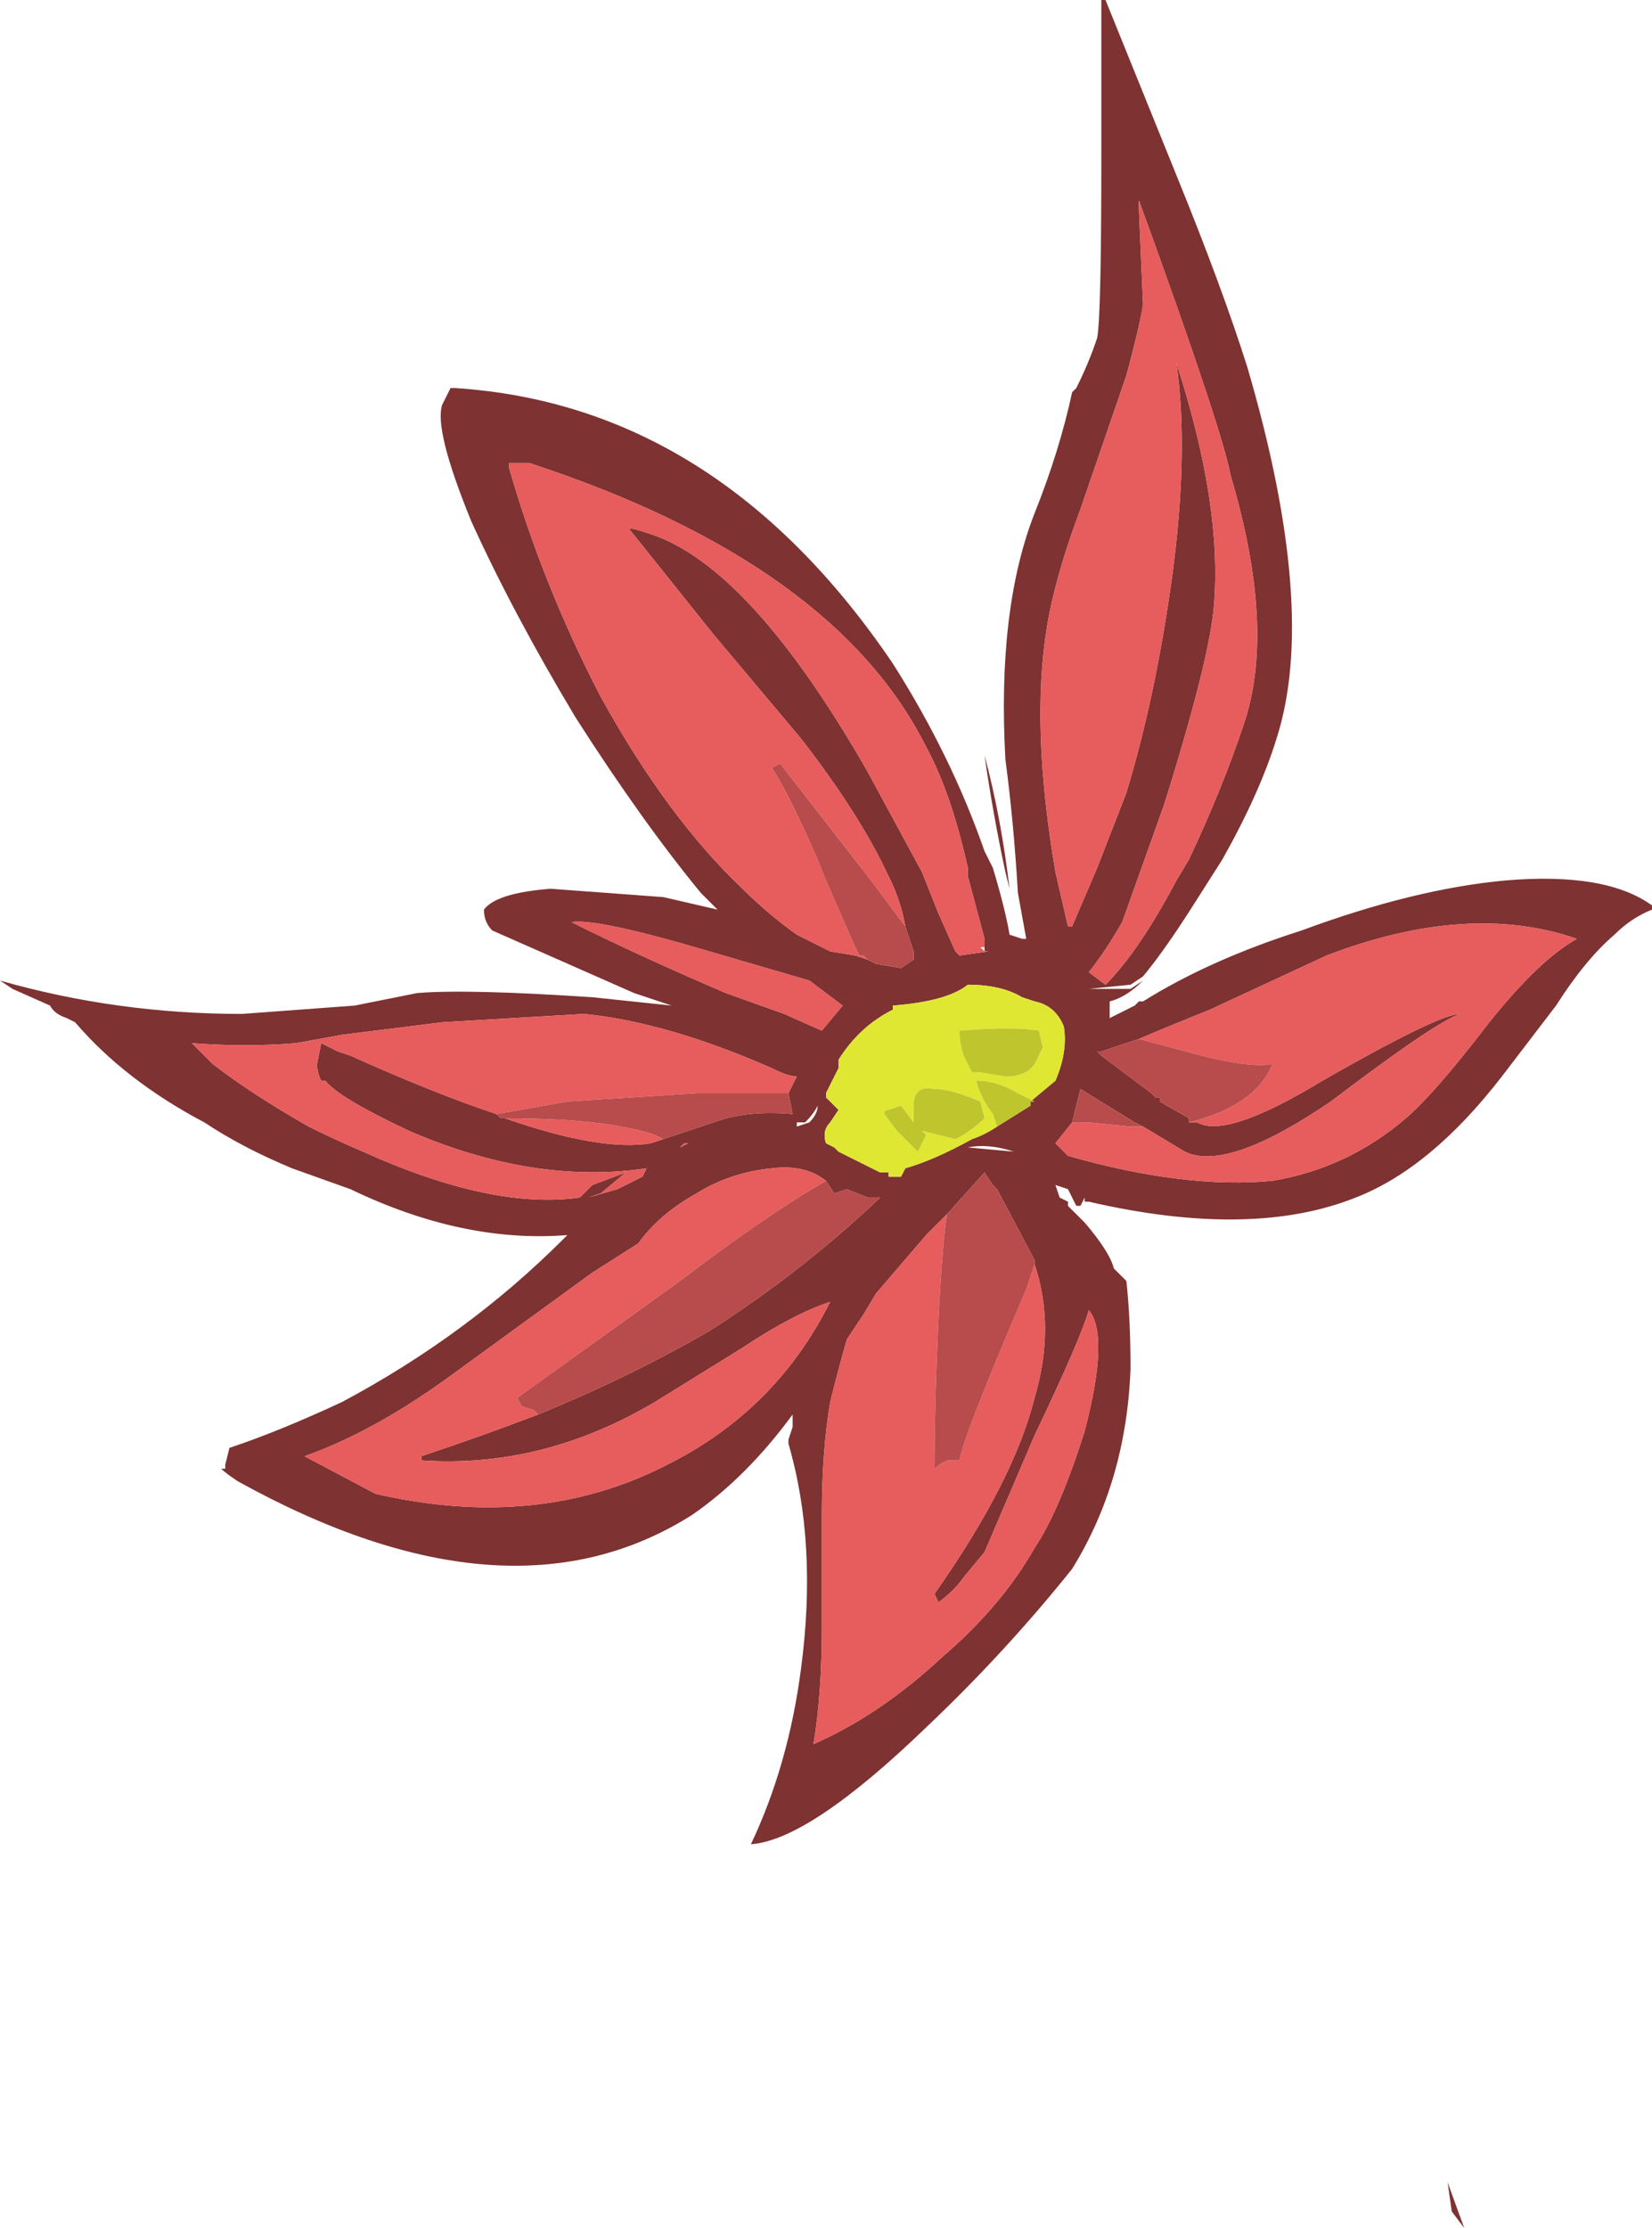 <?xml version="1.0" encoding="UTF-8" standalone="no"?>
<svg xmlns:ffdec="https://www.free-decompiler.com/flash" xmlns:xlink="http://www.w3.org/1999/xlink" ffdec:objectType="shape" height="26.7px" width="19.8px" xmlns="http://www.w3.org/2000/svg">
  <g transform="matrix(1.0, 0.0, 0.0, 1.0, 9.9, 13.35)">
    <path d="M3.75 -10.95 L3.75 -10.85 3.8 -9.7 Q3.75 -9.4 3.6 -8.85 L3.05 -7.25 Q2.75 -6.45 2.65 -5.85 2.45 -4.65 2.75 -2.9 L2.9 -2.25 2.95 -2.25 3.25 -2.95 3.6 -3.85 Q3.95 -5.0 4.15 -6.45 4.35 -7.95 4.2 -9.0 4.75 -7.3 4.65 -6.1 4.6 -5.45 4.05 -3.7 L3.55 -2.3 Q3.35 -1.95 3.15 -1.7 L3.35 -1.55 Q3.75 -1.95 4.2 -2.8 L4.35 -3.05 Q4.75 -3.9 5.0 -4.65 5.4 -5.8 4.85 -7.65 4.75 -8.2 3.75 -10.95 M3.3 -13.35 L3.35 -13.35 4.2 -11.25 Q4.75 -9.9 5.05 -8.95 5.9 -6.05 5.4 -4.5 5.2 -3.85 4.75 -3.05 L4.4 -2.5 Q4.05 -1.95 3.8 -1.65 L3.65 -1.55 3.15 -1.5 3.65 -1.5 3.8 -1.6 Q3.6 -1.4 3.4 -1.35 L3.4 -1.15 3.7 -1.3 3.75 -1.35 3.8 -1.35 Q4.6 -1.85 5.7 -2.2 7.05 -2.7 8.15 -2.8 9.35 -2.9 9.9 -2.5 L9.9 -2.45 Q9.65 -2.35 9.45 -2.15 9.1 -1.85 8.75 -1.3 L8.1 -0.45 Q7.25 0.65 6.35 1.0 5.1 1.5 3.15 1.05 L3.1 1.05 3.1 1.0 3.05 1.1 3.0 1.1 2.9 0.9 2.75 0.85 2.8 1.0 2.9 1.05 2.9 1.1 3.1 1.3 Q3.4 1.65 3.45 1.85 L3.6 2.0 Q3.65 2.45 3.65 3.05 3.6 4.4 2.95 5.45 2.15 6.45 1.2 7.35 -0.2 8.7 -0.9 8.75 -0.45 7.8 -0.3 6.65 -0.1 5.15 -0.45 3.95 L-0.45 3.9 -0.4 3.75 -0.4 3.6 Q-0.95 4.35 -1.6 4.8 -3.8 6.2 -7.05 4.4 -7.2 4.3 -7.25 4.25 L-7.2 4.25 -7.2 4.2 -7.15 4.0 Q-6.55 3.8 -5.8 3.45 -4.3 2.65 -3.15 1.5 L-3.1 1.45 Q-4.35 1.55 -5.7 0.9 L-6.4 0.65 Q-7.0 0.4 -7.45 0.1 -8.4 -0.4 -9.0 -1.1 L-9.1 -1.15 Q-9.25 -1.2 -9.3 -1.3 L-9.75 -1.5 -9.9 -1.6 Q-8.5 -1.2 -7.0 -1.2 L-5.65 -1.3 -4.9 -1.45 Q-4.3 -1.5 -2.8 -1.4 L-1.85 -1.3 -2.3 -1.45 -4.0 -2.2 Q-4.1 -2.3 -4.1 -2.45 -3.95 -2.65 -3.3 -2.7 L-1.95 -2.6 -1.3 -2.45 -1.5 -2.65 Q-2.2 -3.5 -3.0 -4.75 -3.75 -6.0 -4.25 -7.1 -4.7 -8.2 -4.6 -8.5 L-4.5 -8.7 -4.45 -8.7 Q-1.3 -8.5 0.8 -5.4 1.5 -4.3 1.9 -3.15 L2.0 -2.95 Q2.15 -2.45 2.2 -2.15 L2.35 -2.1 2.4 -2.1 2.3 -2.65 Q2.25 -3.5 2.15 -4.25 2.05 -6.05 2.5 -7.2 2.8 -7.95 2.95 -8.65 L3.0 -8.7 Q3.15 -9.0 3.25 -9.3 3.3 -9.55 3.3 -11.5 L3.3 -13.35 M1.9 -4.3 Q2.1 -3.55 2.2 -2.7 L2.15 -2.9 Q2.0 -3.6 1.9 -4.3 M1.9 -2.0 L1.9 -2.1 1.7 -2.85 1.7 -2.95 Q1.5 -3.85 1.2 -4.4 0.1 -6.6 -3.55 -7.8 L-3.8 -7.8 -3.8 -7.75 Q-3.4 -6.35 -2.7 -5.0 -1.9 -3.55 -1.0 -2.7 -0.7 -2.4 -0.35 -2.15 -0.15 -2.05 0.05 -1.95 L0.35 -1.9 0.5 -1.85 0.6 -1.8 0.9 -1.75 1.05 -1.85 1.05 -1.95 0.95 -2.25 Q0.9 -2.55 0.75 -2.85 0.4 -3.6 -0.3 -4.5 L-1.35 -5.75 -2.35 -7.0 Q-2.4 -7.05 -2.1 -6.95 -0.9 -6.55 0.5 -4.1 L1.15 -2.9 1.35 -2.4 1.55 -1.95 1.6 -1.9 1.95 -1.95 1.9 -1.95 1.9 -2.0 M2.45 -1.95 L2.45 -1.95 M2.45 -0.15 L2.75 -0.4 Q2.9 -0.75 2.85 -1.05 2.75 -1.3 2.5 -1.35 L2.35 -1.4 Q2.1 -1.55 1.7 -1.55 1.45 -1.35 0.8 -1.3 L0.8 -1.25 Q0.4 -1.05 0.15 -0.65 L0.15 -0.55 0.0 -0.25 0.0 -0.2 0.15 -0.05 0.05 0.1 Q-0.05 0.2 0.0 0.35 L0.1 0.4 0.15 0.45 0.65 0.7 0.75 0.7 0.75 0.75 0.9 0.75 0.95 0.65 Q1.3 0.55 1.75 0.3 1.9 0.25 2.05 0.15 L2.45 -0.1 2.45 -0.15 M3.75 -0.9 L3.3 -0.75 3.25 -0.75 3.3 -0.7 3.9 -0.25 3.95 -0.2 4.0 -0.2 4.0 -0.15 4.35 0.05 4.35 0.1 4.45 0.1 Q4.8 0.3 5.95 -0.4 7.35 -1.2 7.6 -1.2 7.3 -1.1 6.05 -0.15 4.8 0.7 4.3 0.45 L3.8 0.15 3.7 0.1 3.05 -0.3 2.95 0.1 2.75 0.35 2.9 0.5 Q4.3 0.9 5.35 0.8 6.25 0.65 6.95 0.05 7.3 -0.25 7.95 -1.1 8.55 -1.85 9.0 -2.1 7.7 -2.55 6.0 -1.9 L4.6 -1.25 Q4.1 -1.05 3.75 -0.9 M2.25 0.45 L1.7 0.4 Q1.95 0.35 2.25 0.45 M2.5 1.8 L2.5 1.75 2.05 0.9 2.0 0.85 1.9 0.7 1.45 1.2 1.2 1.45 0.6 2.15 0.45 2.4 0.25 2.7 Q0.15 3.05 0.05 3.45 -0.05 4.05 -0.05 4.8 L-0.05 6.15 Q-0.05 6.95 -0.15 7.55 0.65 7.2 1.4 6.5 2.1 5.9 2.5 5.2 2.8 4.75 3.1 3.8 3.4 2.65 3.15 2.35 3.05 2.7 2.5 3.85 L1.9 5.25 1.65 5.55 Q1.55 5.7 1.35 5.85 L1.3 5.75 Q2.25 4.4 2.5 3.4 2.75 2.55 2.5 1.8 M1.15 0.8 L1.15 0.8 M-3.45 3.6 Q-2.35 3.15 -1.4 2.6 -0.3 1.9 0.65 1.0 L0.5 1.0 0.25 0.9 0.1 0.95 0.0 0.8 Q-0.25 0.6 -0.65 0.65 -1.15 0.7 -1.55 0.95 -2.0 1.2 -2.25 1.55 L-2.8 1.9 Q-3.9 2.7 -4.45 3.1 -5.4 3.8 -6.25 4.1 L-5.4 4.55 Q-3.45 5.0 -1.9 4.2 -0.6 3.55 0.05 2.25 -0.4 2.4 -1.0 2.8 L-2.05 3.45 Q-3.4 4.25 -4.85 4.15 L-4.85 4.1 Q-4.1 3.85 -3.45 3.6 M1.0 0.95 L1.0 0.95 M4.7 5.4 L4.7 5.4 M7.65 13.35 L7.5 13.15 7.45 12.8 7.65 13.35 M-0.45 -0.25 L-0.35 -0.45 Q-0.45 -0.45 -0.65 -0.55 -1.9 -1.1 -2.9 -1.2 L-4.6 -1.1 -5.8 -0.95 -6.35 -0.85 Q-6.95 -0.8 -7.6 -0.85 L-7.35 -0.6 Q-6.9 -0.25 -6.2 0.15 -5.9 0.3 -5.55 0.45 -4.0 1.15 -2.95 1.0 L-2.8 0.85 -2.4 0.7 -2.7 0.95 -2.85 1.0 -2.5 0.9 -2.2 0.75 -2.15 0.65 Q-3.5 0.85 -5.0 0.2 -5.85 -0.2 -6.0 -0.4 L-6.05 -0.4 Q-6.1 -0.5 -6.1 -0.6 L-6.05 -0.85 -5.85 -0.75 -5.7 -0.7 Q-4.7 -0.25 -3.95 0.0 L-3.9 0.05 -3.85 0.05 Q-2.7 0.45 -2.1 0.35 L-1.95 0.3 -1.35 0.1 Q-0.95 -0.05 -0.4 0.0 L-0.45 -0.25 M-0.5 -1.2 L-0.05 -1.0 0.2 -1.3 -0.2 -1.6 -1.4 -1.95 Q-2.75 -2.35 -3.05 -2.3 -2.25 -1.9 -1.2 -1.45 L-0.5 -1.2 M-0.05 -0.3 L-0.1 -0.1 Q-0.15 0.0 -0.25 0.1 L-0.35 0.1 -0.35 0.15 -0.2 0.1 Q-0.1 0.0 -0.1 -0.1 L-0.05 -0.3 M-0.15 -0.75 L-0.15 -0.75 M-1.75 0.4 L-1.65 0.35 -1.7 0.35 -1.75 0.4" fill="#7e3231" fill-rule="evenodd" stroke="none"/>
    <path d="M3.75 -10.95 Q4.75 -8.2 4.85 -7.65 5.4 -5.8 5.0 -4.65 4.75 -3.9 4.35 -3.05 L4.2 -2.8 Q3.75 -1.95 3.35 -1.55 L3.15 -1.7 Q3.35 -1.95 3.55 -2.3 L4.05 -3.7 Q4.6 -5.45 4.65 -6.1 4.75 -7.3 4.2 -9.0 4.35 -7.95 4.15 -6.45 3.95 -5.0 3.6 -3.85 L3.25 -2.95 2.95 -2.25 2.9 -2.25 2.75 -2.9 Q2.45 -4.65 2.65 -5.85 2.75 -6.45 3.05 -7.25 L3.6 -8.85 Q3.75 -9.4 3.8 -9.7 L3.75 -10.85 3.75 -10.95 M0.5 -1.85 L0.35 -1.9 0.05 -1.95 Q-0.15 -2.05 -0.35 -2.15 -0.7 -2.4 -1.0 -2.7 -1.9 -3.55 -2.7 -5.0 -3.4 -6.35 -3.8 -7.75 L-3.8 -7.8 -3.55 -7.8 Q0.1 -6.6 1.2 -4.4 1.5 -3.85 1.7 -2.95 L1.7 -2.85 1.9 -2.1 1.9 -2.0 1.85 -2.0 1.9 -1.95 1.95 -1.95 1.6 -1.9 1.55 -1.95 1.35 -2.4 1.15 -2.9 0.5 -4.1 Q-0.9 -6.55 -2.1 -6.95 -2.4 -7.05 -2.35 -7.0 L-1.35 -5.75 -0.3 -4.5 Q0.4 -3.6 0.75 -2.85 0.9 -2.55 0.95 -2.25 L0.5 -2.85 -0.55 -4.2 -0.65 -4.15 Q-0.45 -3.85 -0.1 -3.05 L0.0 -2.8 0.35 -2.0 0.4 -1.9 0.45 -1.9 0.5 -1.85 M3.75 -0.9 Q4.1 -1.05 4.6 -1.25 L6.0 -1.9 Q7.7 -2.55 9.0 -2.1 8.55 -1.85 7.95 -1.1 7.3 -0.25 6.95 0.05 6.25 0.65 5.35 0.8 4.3 0.9 2.9 0.5 L2.75 0.35 2.95 0.1 3.15 0.1 3.65 0.15 3.8 0.15 4.3 0.45 Q4.8 0.7 6.05 -0.15 7.3 -1.1 7.6 -1.2 7.35 -1.2 5.95 -0.4 4.8 0.3 4.45 0.1 L4.35 0.1 Q5.15 -0.1 5.35 -0.6 5.1 -0.55 4.5 -0.7 L3.75 -0.9 M2.5 1.8 Q2.75 2.55 2.5 3.4 2.25 4.4 1.3 5.75 L1.35 5.85 Q1.55 5.7 1.65 5.55 L1.9 5.25 2.5 3.85 Q3.05 2.7 3.15 2.35 3.4 2.65 3.1 3.8 2.8 4.75 2.5 5.2 2.1 5.9 1.4 6.5 0.65 7.2 -0.15 7.55 -0.05 6.95 -0.05 6.15 L-0.05 4.8 Q-0.05 4.05 0.05 3.45 0.15 3.05 0.25 2.7 L0.45 2.4 0.6 2.15 1.2 1.45 1.45 1.2 Q1.4 1.5 1.35 2.4 1.3 3.5 1.3 4.25 1.35 4.2 1.45 4.15 L1.6 4.15 Q1.65 3.85 2.4 2.1 L2.5 1.8 M-3.45 3.6 Q-4.1 3.85 -4.85 4.1 L-4.85 4.15 Q-3.4 4.25 -2.05 3.45 L-1.0 2.8 Q-0.4 2.4 0.05 2.25 -0.6 3.55 -1.9 4.2 -3.45 5.0 -5.4 4.55 L-6.25 4.1 Q-5.4 3.8 -4.45 3.1 -3.9 2.7 -2.8 1.9 L-2.25 1.55 Q-2.0 1.2 -1.55 0.95 -1.15 0.7 -0.65 0.65 -0.25 0.6 0.0 0.8 -0.7 1.2 -1.75 2.0 L-3.7 3.4 -3.65 3.5 -3.5 3.55 -3.45 3.6 M-3.95 0.0 Q-4.7 -0.25 -5.7 -0.7 L-5.85 -0.75 -6.05 -0.85 -6.1 -0.6 Q-6.1 -0.5 -6.05 -0.4 L-6.0 -0.4 Q-5.85 -0.2 -5.0 0.2 -3.5 0.85 -2.15 0.65 L-2.2 0.75 -2.5 0.9 -2.85 1.0 -2.7 0.95 -2.4 0.7 -2.8 0.85 -2.95 1.0 Q-4.0 1.15 -5.55 0.45 -5.9 0.3 -6.2 0.15 -6.9 -0.25 -7.35 -0.6 L-7.6 -0.85 Q-6.95 -0.8 -6.35 -0.85 L-5.8 -0.95 -4.6 -1.1 -2.9 -1.2 Q-1.9 -1.1 -0.65 -0.55 -0.45 -0.45 -0.35 -0.45 L-0.45 -0.25 -1.55 -0.25 -3.1 -0.15 -3.95 0.0 M-1.95 0.3 L-2.1 0.35 Q-2.7 0.45 -3.85 0.05 -2.65 0.05 -2.05 0.25 L-1.95 0.3 M-0.5 -1.2 L-1.2 -1.45 Q-2.25 -1.9 -3.05 -2.3 -2.75 -2.35 -1.4 -1.95 L-0.2 -1.6 0.2 -1.3 -0.05 -1.0 -0.5 -1.2 M-1.75 0.4 L-1.7 0.35 -1.65 0.35 -1.75 0.4" fill="#e75c5c" fill-rule="evenodd" stroke="none"/>
    <path d="M0.5 -1.85 L0.45 -1.9 0.4 -1.9 0.35 -2.0 0.0 -2.8 -0.1 -3.05 Q-0.45 -3.85 -0.65 -4.15 L-0.55 -4.2 0.5 -2.85 0.95 -2.25 1.05 -1.95 1.05 -1.85 0.9 -1.75 0.6 -1.8 0.5 -1.85 M4.35 0.1 L4.35 0.05 4.0 -0.15 4.0 -0.2 3.95 -0.2 3.9 -0.25 3.3 -0.7 3.25 -0.75 3.3 -0.75 3.75 -0.9 4.5 -0.7 Q5.1 -0.55 5.35 -0.6 5.15 -0.1 4.35 0.1 M2.95 0.1 L3.05 -0.3 3.7 0.1 3.8 0.15 3.65 0.15 3.15 0.1 2.95 0.1 M1.45 1.2 L1.9 0.7 2.0 0.85 2.05 0.9 2.5 1.75 2.5 1.8 2.4 2.1 Q1.65 3.85 1.6 4.15 L1.45 4.15 Q1.35 4.2 1.3 4.25 1.3 3.5 1.35 2.4 1.4 1.5 1.45 1.2 M0.0 0.8 L0.1 0.95 0.25 0.9 0.5 1.0 0.65 1.0 Q-0.3 1.9 -1.4 2.6 -2.35 3.15 -3.45 3.6 L-3.5 3.55 -3.65 3.5 -3.7 3.4 -1.75 2.0 Q-0.7 1.2 0.0 0.8 M-0.45 -0.25 L-0.4 0.0 Q-0.95 -0.05 -1.35 0.1 L-1.95 0.3 -2.05 0.25 Q-2.65 0.05 -3.85 0.05 L-3.9 0.05 -3.95 0.0 -3.1 -0.15 -1.55 -0.25 -0.45 -0.25" fill="#b84b4b" fill-rule="evenodd" stroke="none"/>
    <path d="M2.05 0.15 Q1.9 0.25 1.75 0.3 1.3 0.55 0.95 0.65 L0.9 0.75 0.75 0.75 0.75 0.7 0.65 0.7 0.15 0.45 0.1 0.4 0.0 0.35 Q-0.05 0.2 0.05 0.1 L0.15 -0.05 0.0 -0.2 0.0 -0.25 0.15 -0.55 0.15 -0.65 Q0.4 -1.05 0.8 -1.25 L0.8 -1.3 Q1.45 -1.35 1.7 -1.55 2.1 -1.55 2.35 -1.4 L2.5 -1.35 Q2.75 -1.3 2.85 -1.05 2.9 -0.75 2.75 -0.4 L2.45 -0.15 2.5 -0.15 2.3 -0.25 Q2.05 -0.4 1.8 -0.4 1.85 -0.2 2.0 0.0 L2.05 0.15 M1.85 -0.5 L2.15 -0.45 Q2.4 -0.45 2.5 -0.6 L2.6 -0.8 2.55 -1.0 Q2.25 -1.05 1.6 -1.0 1.6 -0.85 1.65 -0.7 L1.75 -0.5 1.85 -0.5 M0.9 -0.1 L0.75 -0.05 Q0.7 -0.05 0.7 0.0 L0.85 0.2 1.1 0.45 1.2 0.25 1.15 0.2 1.55 0.3 Q1.75 0.2 1.9 0.05 L1.85 -0.15 Q1.5 -0.3 1.3 -0.3 1.05 -0.35 1.05 -0.1 L1.05 0.1 0.9 -0.1" fill="#dfe733" fill-rule="evenodd" stroke="none"/>
    <path d="M2.45 -0.15 L2.45 -0.1 2.05 0.15 2.0 0.0 Q1.85 -0.2 1.8 -0.4 2.05 -0.4 2.3 -0.25 L2.5 -0.15 2.45 -0.15 M0.9 -0.1 L1.05 0.1 1.05 -0.1 Q1.05 -0.35 1.3 -0.3 1.5 -0.3 1.85 -0.15 L1.9 0.05 Q1.75 0.2 1.55 0.3 L1.15 0.2 1.2 0.25 1.1 0.45 0.85 0.2 0.7 0.0 Q0.7 -0.05 0.75 -0.05 L0.9 -0.1 M1.85 -0.5 L1.75 -0.5 1.65 -0.7 Q1.6 -0.85 1.6 -1.0 2.25 -1.05 2.55 -1.0 L2.6 -0.8 2.5 -0.6 Q2.4 -0.45 2.15 -0.45 L1.85 -0.5" fill="#bec52d" fill-rule="evenodd" stroke="none"/>
  </g>
</svg>
